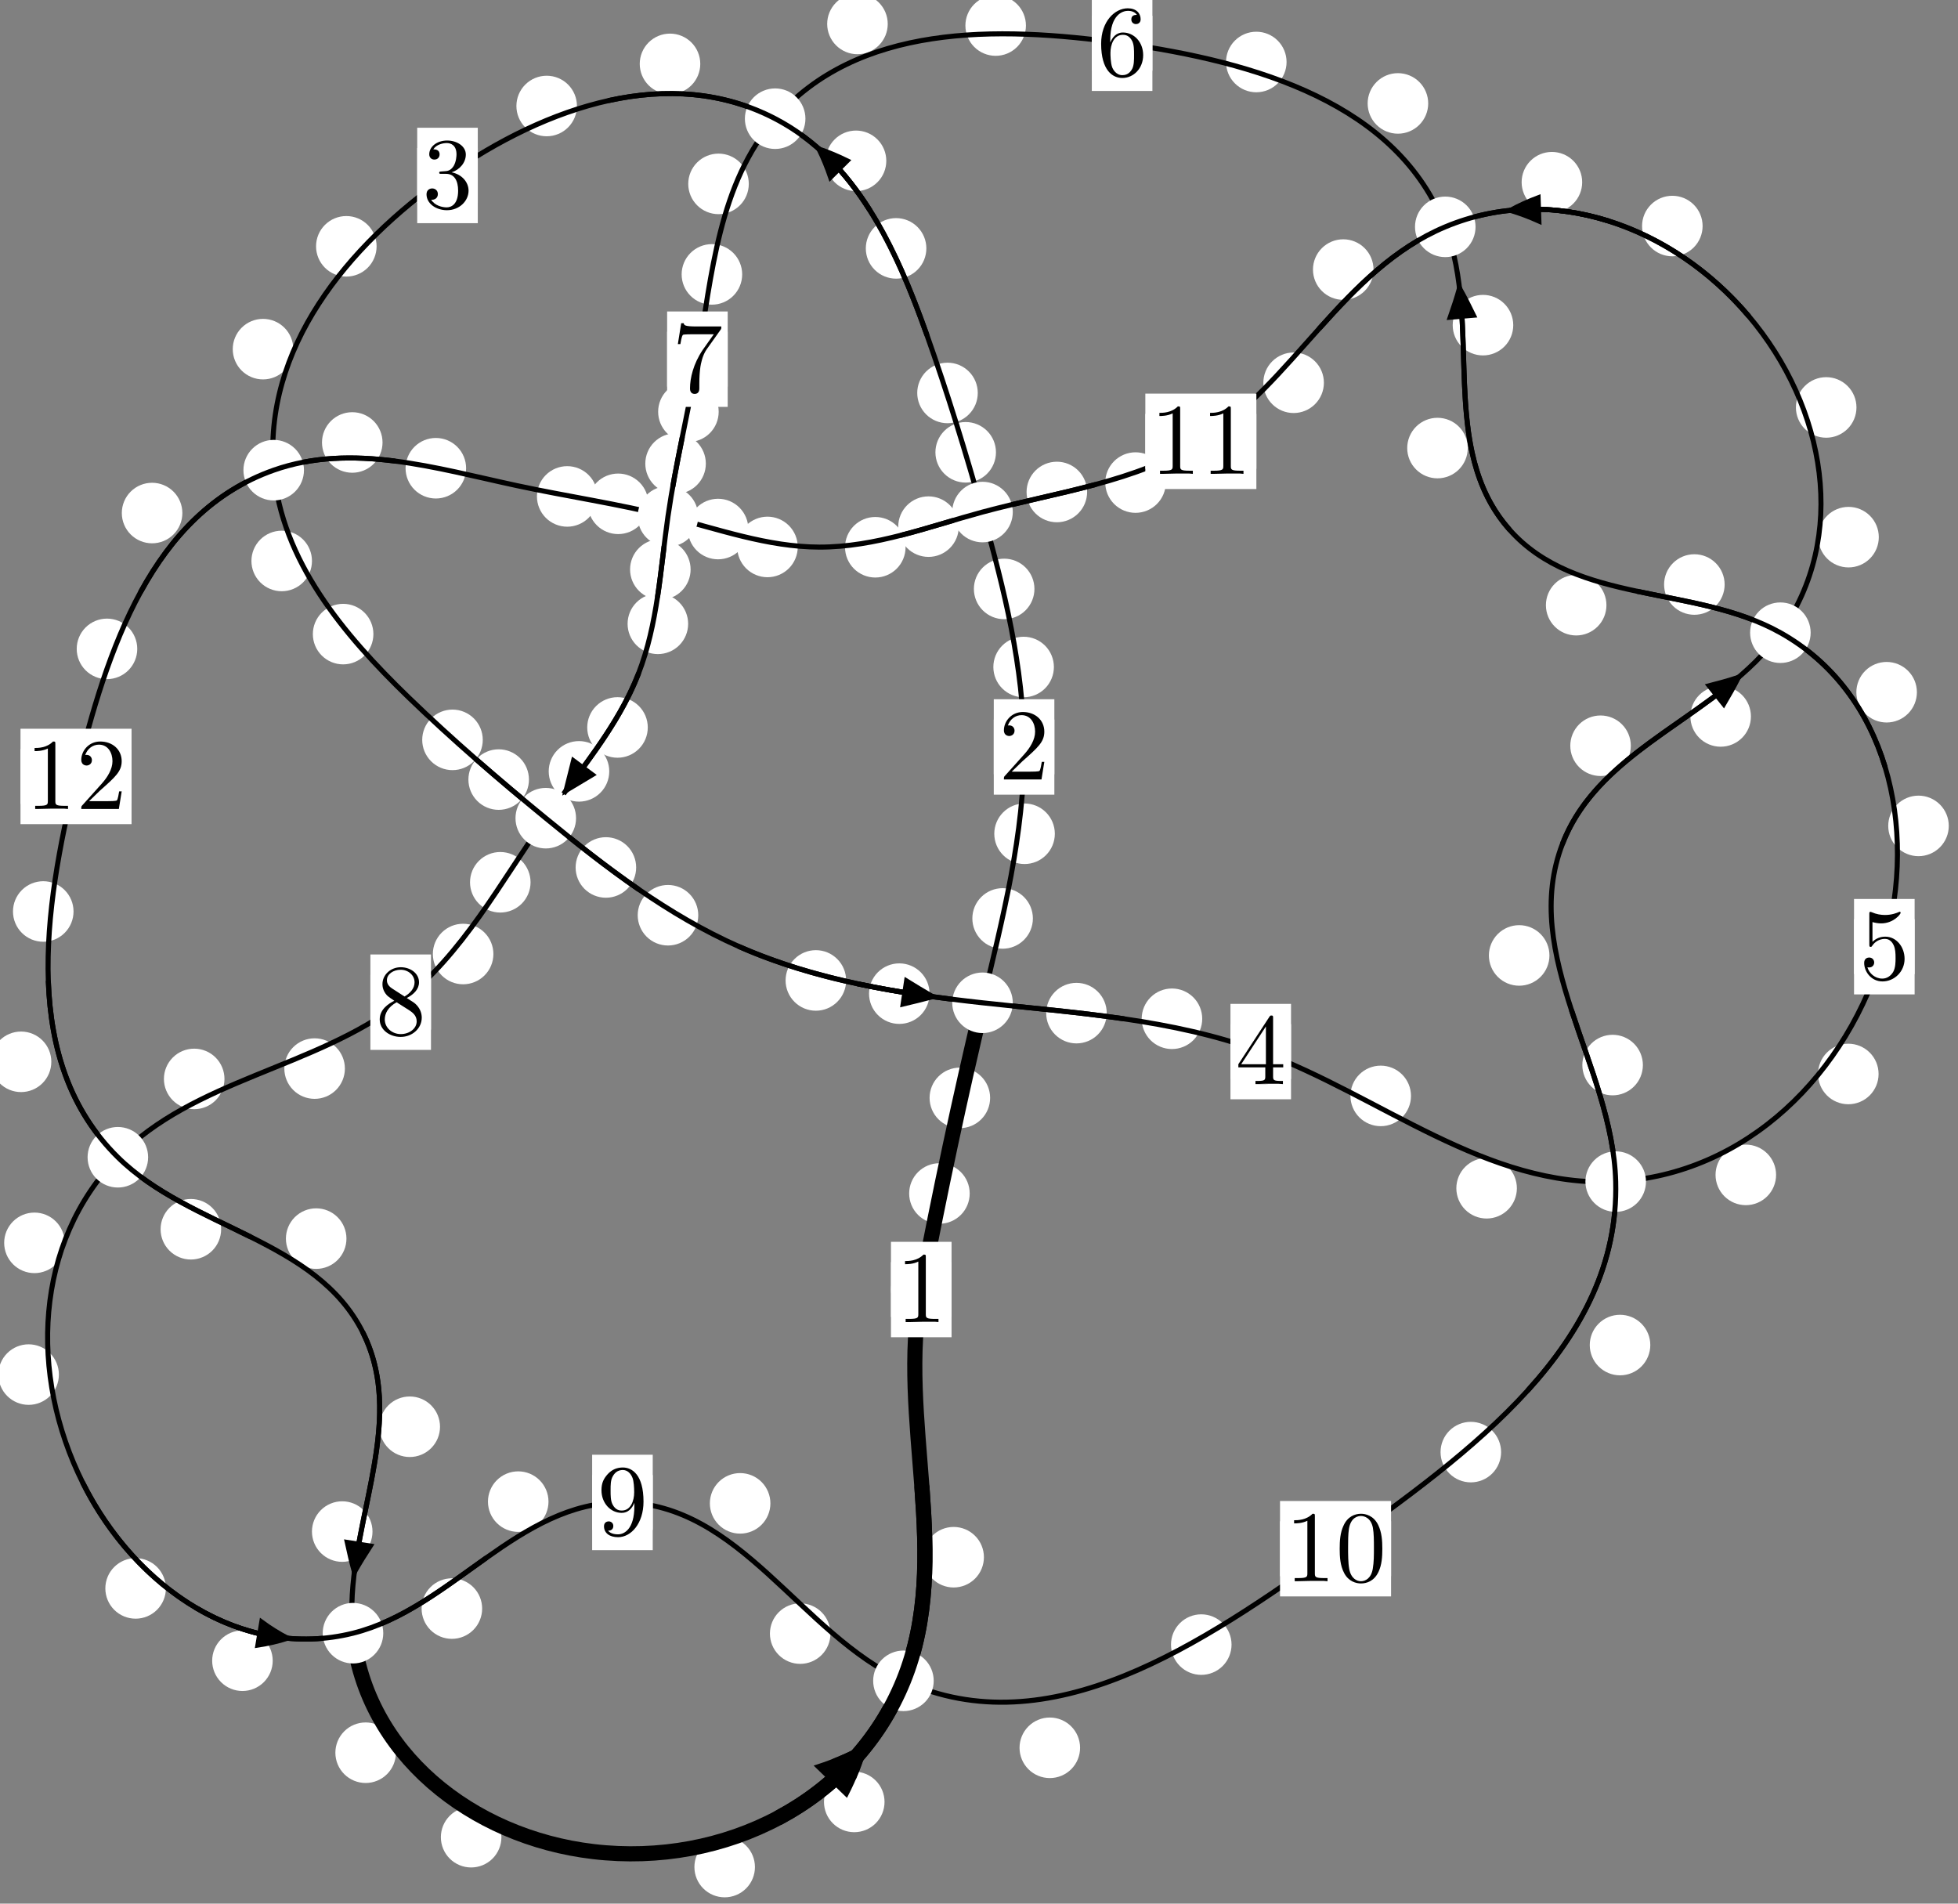 <?xml version="1.0"?>
<!-- Created by MetaPost 1.999 on 2021.07.06:0013 -->
<svg version="1.1" xmlns="http://www.w3.org/2000/svg" xmlns:xlink="http://www.w3.org/1999/xlink" width="193.306" height="187.937" viewBox="0 0 193.306 187.937">
<rect x="0" y="0" width="193.306" height="187.937" fill="#808080" stroke="none"/>
<!-- Original BoundingBox: -97.910004 -88.312408 95.395599 99.624954 -->
  <defs>
    <g transform="scale(0.01,0.01)" id="GLYPHcmr10_48">
      <path style="fill-rule: evenodd;" d="M460 -320C460 -400,455 -480,420 -554C374 -650,292 -666,250 -666C190 -666,117 -640,76 -547C44 -478,39 -400,39 -320C39 -245,43 -155,84 -79C127 2,200 22,249 22C303 22,379 1,423 -94C455 -163,460 -241,460 -320M249 -0C210 -0,151 -25,133 -121C122 -181,122 -273,122 -332C122 -396,122 -462,130 -516C149 -635,224 -644,249 -644C282 -644,348 -626,367 -527C377 -471,377 -395,377 -332C377 -257,377 -189,366 -125C351 -30,294 -0,249 -0"></path>
    </g>
    <g transform="scale(0.01,0.01)" id="GLYPHcmr10_49">
      <path style="fill-rule: evenodd;" d="M294 -640C294 -664,294 -666,271 -666C209 -602,121 -602,89 -602L89 -571C109 -571,168 -571,220 -597L220 -79C220 -43,217 -31,127 -31L95 -31L95 -0L257 -0L130 -3L217 -3L257 -3L297 -3L384 -3L419 -0L419 -31L387 -31C297 -31,294 -42,294 -79"></path>
    </g>
    <g transform="scale(0.01,0.01)" id="GLYPHcmr10_50">
      <path style="fill-rule: evenodd;" d="M127 -77L233 -180C389 -318,449 -372,449 -472C449 -586,359 -666,237 -666C124 -666,50 -574,50 -485C50 -429,100 -429,103 -429C120 -429,155 -441,155 -482C155 -508,137 -534,102 -534C94 -534,92 -534,89 -533C112 -598,166 -635,224 -635C315 -635,358 -554,358 -472C358 -392,308 -313,253 -251L61 -37C50 -26,50 -24,50 -0L421 -0L449 -174L424 -174C419 -144,412 -100,402 -85C395 -77,329 -77,307 -77"></path>
    </g>
    <g transform="scale(0.01,0.01)" id="GLYPHcmr10_51">
      <path style="fill-rule: evenodd;" d="M290 -352C372 -379,430 -449,430 -528C430 -610,342 -666,246 -666C145 -666,69 -606,69 -530C69 -497,91 -478,120 -478C151 -478,171 -500,171 -529C171 -579,124 -579,109 -579C140 -628,206 -641,242 -641C283 -641,338 -619,338 -529C338 -517,336 -459,310 -415C280 -367,246 -364,221 -363C213 -362,189 -360,182 -360C174 -359,167 -358,167 -348C167 -337,174 -337,191 -337L235 -337C317 -337,354 -269,354 -171C354 -35,285 -6,241 -6C198 -6,123 -23,88 -82C123 -77,154 -99,154 -137C154 -173,127 -193,98 -193C74 -193,42 -179,42 -135C42 -44,135 22,244 22C366 22,457 -69,457 -171C457 -253,394 -331,290 -352"></path>
    </g>
    <g transform="scale(0.01,0.01)" id="GLYPHcmr10_52">
      <path style="fill-rule: evenodd;" d="M294 -165L294 -78C294 -42,292 -31,218 -31L197 -31L197 -0L332 -0L238 -3L290 -3L332 -3L374 -3L427 -3L468 -0L468 -31L447 -31C373 -31,371 -42,371 -78L371 -165L471 -165L471 -196L371 -196L371 -651C371 -671,371 -677,355 -677C346 -677,343 -677,335 -665L28 -196L28 -165M300 -196L56 -196L300 -569"></path>
    </g>
    <g transform="scale(0.01,0.01)" id="GLYPHcmr10_53">
      <path style="fill-rule: evenodd;" d="M449 -201C449 -320,367 -420,259 -420C211 -420,168 -404,132 -369L132 -564C152 -558,185 -551,217 -551C340 -551,410 -642,410 -655C410 -661,407 -666,400 -666C399 -666,397 -666,392 -663C372 -654,323 -634,256 -634C216 -634,170 -641,123 -662C115 -665,113 -665,111 -665C101 -665,101 -657,101 -641L101 -345C101 -327,101 -319,115 -319C122 -319,124 -322,128 -328C139 -344,176 -398,257 -398C309 -398,334 -352,342 -334C358 -297,360 -258,360 -208C360 -173,360 -113,336 -71C312 -32,275 -6,229 -6C156 -6,99 -59,82 -118C85 -117,88 -116,99 -116C132 -116,149 -141,149 -165C149 -189,132 -214,99 -214C85 -214,50 -207,50 -161C50 -75,119 22,231 22C347 22,449 -74,449 -201"></path>
    </g>
    <g transform="scale(0.01,0.01)" id="GLYPHcmr10_54">
      <path style="fill-rule: evenodd;" d="M132 -328L132 -352C132 -605,256 -641,307 -641C331 -641,373 -635,395 -601C380 -601,340 -601,340 -556C340 -525,364 -510,386 -510C402 -510,432 -519,432 -558C432 -618,388 -666,305 -666C177 -666,42 -537,42 -316C42 -49,158 22,251 22C362 22,457 -72,457 -204C457 -331,368 -427,257 -427C189 -427,152 -376,132 -328M251 -6C188 -6,158 -66,152 -81C134 -128,134 -208,134 -226C134 -304,166 -404,256 -404C272 -404,318 -404,349 -342C367 -305,367 -254,367 -205C367 -157,367 -107,350 -71C320 -11,274 -6,251 -6"></path>
    </g>
    <g transform="scale(0.01,0.01)" id="GLYPHcmr10_55">
      <path style="fill-rule: evenodd;" d="M476 -609C485 -621,485 -623,485 -644L242 -644C120 -644,118 -657,114 -676L89 -676L56 -470L81 -470C84 -486,93 -549,106 -561C113 -567,191 -567,204 -567L411 -567C400 -551,321 -442,299 -409C209 -274,176 -135,176 -33C176 -23,176 22,222 22C268 22,268 -23,268 -33L268 -84C268 -139,271 -194,279 -248C283 -271,297 -357,341 -419"></path>
    </g>
    <g transform="scale(0.01,0.01)" id="GLYPHcmr10_56">
      <path style="fill-rule: evenodd;" d="M163 -457C117 -487,113 -521,113 -538C113 -599,178 -641,249 -641C322 -641,386 -589,386 -517C386 -460,347 -412,287 -377M309 -362C381 -399,430 -451,430 -517C430 -609,341 -666,250 -666C150 -666,69 -592,69 -499C69 -481,71 -436,113 -389C124 -377,161 -352,186 -335C128 -306,42 -250,42 -151C42 -45,144 22,249 22C362 22,457 -61,457 -168C457 -204,446 -249,408 -291C389 -312,373 -322,309 -362M209 -320L332 -242C360 -223,407 -193,407 -132C407 -58,332 -6,250 -6C164 -6,92 -68,92 -151C92 -209,124 -273,209 -320"></path>
    </g>
    <g transform="scale(0.01,0.01)" id="GLYPHcmr10_57">
      <path style="fill-rule: evenodd;" d="M367 -318L367 -286C367 -52,263 -6,205 -6C188 -6,134 -8,107 -42C151 -42,159 -71,159 -88C159 -119,135 -134,113 -134C97 -134,67 -125,67 -86C67 -19,121 22,206 22C335 22,457 -114,457 -329C457 -598,342 -666,253 -666C198 -666,149 -648,106 -603C65 -558,42 -516,42 -441C42 -316,130 -218,242 -218C303 -218,344 -260,367 -318M243 -241C227 -241,181 -241,150 -304C132 -341,132 -391,132 -440C132 -494,132 -541,153 -578C180 -628,218 -641,253 -641C299 -641,332 -607,349 -562C361 -530,365 -467,365 -421C365 -338,331 -241,243 -241"></path>
    </g>
  </defs>
  <path d="M95.735 117.826C95.735 117.033,95.42 116.273,94.86 115.713C94.299 115.152,93.539 114.837,92.746 114.837C91.954 114.837,91.194 115.152,90.633 115.713C90.073 116.273,89.758 117.033,89.758 117.826C89.758 118.619,90.073 119.379,90.633 119.939C91.194 120.5,91.954 120.815,92.746 120.815C93.539 120.815,94.299 120.5,94.86 119.939C95.42 119.379,95.735 118.619,95.735 117.826Z" style="fill: rgb(100%,100%,100%);stroke: none;"></path>
  <path d="M93.941 127.308C93.941 126.515,93.626 125.755,93.066 125.195C92.505 124.634,91.745 124.319,90.953 124.319C90.16 124.319,89.4 124.634,88.839 125.195C88.279 125.755,87.964 126.515,87.964 127.308C87.964 128.101,88.279 128.861,88.839 129.421C89.4 129.982,90.16 130.297,90.953 130.297C91.745 130.297,92.505 129.982,93.066 129.421C93.626 128.861,93.941 128.101,93.941 127.308Z" style="fill: rgb(100%,100%,100%);stroke: none;"></path>
  <path d="M101.973 90.673C101.973 89.88,101.658 89.12,101.098 88.56C100.537 87.999,99.777 87.684,98.985 87.684C98.192 87.684,97.432 87.999,96.871 88.56C96.311 89.12,95.996 89.88,95.996 90.673C95.996 91.466,96.311 92.226,96.871 92.786C97.432 93.347,98.192 93.662,98.985 93.662C99.777 93.662,100.537 93.347,101.098 92.786C101.658 92.226,101.973 91.466,101.973 90.673Z" style="fill: rgb(100%,100%,100%);stroke: none;"></path>
  <path d="M97.751 108.387C97.751 107.595,97.437 106.834,96.876 106.274C96.316 105.714,95.555 105.399,94.763 105.399C93.97 105.399,93.21 105.714,92.649 106.274C92.089 106.834,91.774 107.595,91.774 108.387C91.774 109.18,92.089 109.94,92.649 110.501C93.21 111.061,93.97 111.376,94.763 111.376C95.555 111.376,96.316 111.061,96.876 110.501C97.437 109.94,97.751 109.18,97.751 108.387Z" style="fill: rgb(100%,100%,100%);stroke: none;"></path>
  <path d="M104.047 65.85C104.047 65.058,103.732 64.298,103.172 63.737C102.611 63.177,101.851 62.862,101.058 62.862C100.266 62.862,99.506 63.177,98.945 63.737C98.385 64.298,98.07 65.058,98.07 65.85C98.07 66.643,98.385 67.403,98.945 67.964C99.506 68.524,100.266 68.839,101.058 68.839C101.851 68.839,102.611 68.524,103.172 67.964C103.732 67.403,104.047 66.643,104.047 65.85Z" style="fill: rgb(100%,100%,100%);stroke: none;"></path>
  <path d="M104.14 82.312C104.14 81.519,103.825 80.759,103.264 80.198C102.704 79.638,101.944 79.323,101.151 79.323C100.358 79.323,99.598 79.638,99.038 80.198C98.477 80.759,98.162 81.519,98.162 82.312C98.162 83.104,98.477 83.865,99.038 84.425C99.598 84.986,100.358 85.3,101.151 85.3C101.944 85.3,102.704 84.986,103.264 84.425C103.825 83.865,104.14 83.104,104.14 82.312Z" style="fill: rgb(100%,100%,100%);stroke: none;"></path>
  <path d="M98.328 44.654C98.328 43.861,98.013 43.101,97.453 42.541C96.892 41.98,96.132 41.665,95.339 41.665C94.547 41.665,93.786 41.98,93.226 42.541C92.665 43.101,92.35 43.861,92.35 44.654C92.35 45.447,92.665 46.207,93.226 46.767C93.786 47.328,94.547 47.643,95.339 47.643C96.132 47.643,96.892 47.328,97.453 46.767C98.013 46.207,98.328 45.447,98.328 44.654Z" style="fill: rgb(100%,100%,100%);stroke: none;"></path>
  <path d="M102.126 58.141C102.126 57.349,101.811 56.588,101.25 56.028C100.69 55.467,99.93 55.153,99.137 55.153C98.344 55.153,97.584 55.467,97.024 56.028C96.463 56.588,96.148 57.349,96.148 58.141C96.148 58.934,96.463 59.694,97.024 60.255C97.584 60.815,98.344 61.13,99.137 61.13C99.93 61.13,100.69 60.815,101.25 60.255C101.811 59.694,102.126 58.934,102.126 58.141Z" style="fill: rgb(100%,100%,100%);stroke: none;"></path>
  <path d="M91.456 24.521C91.456 23.728,91.141 22.968,90.58 22.408C90.02 21.847,89.26 21.532,88.467 21.532C87.674 21.532,86.914 21.847,86.354 22.408C85.793 22.968,85.478 23.728,85.478 24.521C85.478 25.314,85.793 26.074,86.354 26.634C86.914 27.195,87.674 27.51,88.467 27.51C89.26 27.51,90.02 27.195,90.58 26.634C91.141 26.074,91.456 25.314,91.456 24.521Z" style="fill: rgb(100%,100%,100%);stroke: none;"></path>
  <path d="M96.532 38.793C96.532 38.001,96.218 37.241,95.657 36.68C95.097 36.12,94.336 35.805,93.544 35.805C92.751 35.805,91.991 36.12,91.43 36.68C90.87 37.241,90.555 38.001,90.555 38.793C90.555 39.586,90.87 40.346,91.43 40.907C91.991 41.467,92.751 41.782,93.544 41.782C94.336 41.782,95.097 41.467,95.657 40.907C96.218 40.346,96.532 39.586,96.532 38.793Z" style="fill: rgb(100%,100%,100%);stroke: none;"></path>
  <path d="M69.136 6.307C69.136 5.514,68.821 4.754,68.261 4.193C67.7 3.633,66.94 3.318,66.147 3.318C65.355 3.318,64.594 3.633,64.034 4.193C63.474 4.754,63.159 5.514,63.159 6.307C63.159 7.099,63.474 7.86,64.034 8.42C64.594 8.98,65.355 9.295,66.147 9.295C66.94 9.295,67.7 8.98,68.261 8.42C68.821 7.86,69.136 7.099,69.136 6.307Z" style="fill: rgb(100%,100%,100%);stroke: none;"></path>
  <path d="M87.501 15.878C87.501 15.085,87.186 14.325,86.625 13.765C86.065 13.204,85.305 12.889,84.512 12.889C83.719 12.889,82.959 13.204,82.399 13.765C81.838 14.325,81.523 15.085,81.523 15.878C81.523 16.671,81.838 17.431,82.399 17.991C82.959 18.552,83.719 18.867,84.512 18.867C85.305 18.867,86.065 18.552,86.625 17.991C87.186 17.431,87.501 16.671,87.501 15.878Z" style="fill: rgb(100%,100%,100%);stroke: none;"></path>
  <path d="M37.18 24.317C37.18 23.525,36.865 22.764,36.305 22.204C35.744 21.643,34.984 21.329,34.192 21.329C33.399 21.329,32.639 21.643,32.078 22.204C31.518 22.764,31.203 23.525,31.203 24.317C31.203 25.11,31.518 25.87,32.078 26.431C32.639 26.991,33.399 27.306,34.192 27.306C34.984 27.306,35.744 26.991,36.305 26.431C36.865 25.87,37.18 25.11,37.18 24.317Z" style="fill: rgb(100%,100%,100%);stroke: none;"></path>
  <path d="M56.96 10.465C56.96 9.672,56.645 8.912,56.085 8.352C55.525 7.791,54.764 7.476,53.972 7.476C53.179 7.476,52.419 7.791,51.858 8.352C51.298 8.912,50.983 9.672,50.983 10.465C50.983 11.258,51.298 12.018,51.858 12.578C52.419 13.139,53.179 13.454,53.972 13.454C54.764 13.454,55.525 13.139,56.085 12.578C56.645 12.018,56.96 11.258,56.96 10.465Z" style="fill: rgb(100%,100%,100%);stroke: none;"></path>
  <path d="M30.8 55.381C30.8 54.588,30.486 53.828,29.925 53.267C29.365 52.707,28.604 52.392,27.812 52.392C27.019 52.392,26.259 52.707,25.698 53.267C25.138 53.828,24.823 54.588,24.823 55.381C24.823 56.173,25.138 56.934,25.698 57.494C26.259 58.055,27.019 58.369,27.812 58.369C28.604 58.369,29.365 58.055,29.925 57.494C30.486 56.934,30.8 56.173,30.8 55.381Z" style="fill: rgb(100%,100%,100%);stroke: none;"></path>
  <path d="M28.956 34.469C28.956 33.676,28.641 32.916,28.081 32.355C27.52 31.795,26.76 31.48,25.968 31.48C25.175 31.48,24.415 31.795,23.854 32.355C23.294 32.916,22.979 33.676,22.979 34.469C22.979 35.261,23.294 36.022,23.854 36.582C24.415 37.143,25.175 37.458,25.968 37.458C26.76 37.458,27.52 37.143,28.081 36.582C28.641 36.022,28.956 35.261,28.956 34.469Z" style="fill: rgb(100%,100%,100%);stroke: none;"></path>
  <path d="M47.662 73.042C47.662 72.249,47.347 71.489,46.786 70.929C46.226 70.368,45.466 70.053,44.673 70.053C43.88 70.053,43.12 70.368,42.56 70.929C41.999 71.489,41.684 72.249,41.684 73.042C41.684 73.835,41.999 74.595,42.56 75.155C43.12 75.716,43.88 76.031,44.673 76.031C45.466 76.031,46.226 75.716,46.786 75.155C47.347 74.595,47.662 73.835,47.662 73.042Z" style="fill: rgb(100%,100%,100%);stroke: none;"></path>
  <path d="M36.864 62.601C36.864 61.809,36.549 61.048,35.989 60.488C35.428 59.928,34.668 59.613,33.876 59.613C33.083 59.613,32.323 59.928,31.762 60.488C31.202 61.048,30.887 61.809,30.887 62.601C30.887 63.394,31.202 64.154,31.762 64.715C32.323 65.275,33.083 65.59,33.876 65.59C34.668 65.59,35.428 65.275,35.989 64.715C36.549 64.154,36.864 63.394,36.864 62.601Z" style="fill: rgb(100%,100%,100%);stroke: none;"></path>
  <path d="M62.806 85.639C62.806 84.847,62.491 84.086,61.931 83.526C61.37 82.966,60.61 82.651,59.817 82.651C59.025 82.651,58.265 82.966,57.704 83.526C57.144 84.086,56.829 84.847,56.829 85.639C56.829 86.432,57.144 87.192,57.704 87.753C58.265 88.313,59.025 88.628,59.817 88.628C60.61 88.628,61.37 88.313,61.931 87.753C62.491 87.192,62.806 86.432,62.806 85.639Z" style="fill: rgb(100%,100%,100%);stroke: none;"></path>
  <path d="M52.222 76.963C52.222 76.171,51.907 75.41,51.346 74.85C50.786 74.289,50.026 73.974,49.233 73.974C48.44 73.974,47.68 74.289,47.12 74.85C46.559 75.41,46.244 76.171,46.244 76.963C46.244 77.756,46.559 78.516,47.12 79.077C47.68 79.637,48.44 79.952,49.233 79.952C50.026 79.952,50.786 79.637,51.346 79.077C51.907 78.516,52.222 77.756,52.222 76.963Z" style="fill: rgb(100%,100%,100%);stroke: none;"></path>
  <path d="M83.536 96.793C83.536 96,83.221 95.24,82.66 94.68C82.1 94.119,81.34 93.804,80.547 93.804C79.754 93.804,78.994 94.119,78.434 94.68C77.873 95.24,77.558 96,77.558 96.793C77.558 97.586,77.873 98.346,78.434 98.906C78.994 99.467,79.754 99.782,80.547 99.782C81.34 99.782,82.1 99.467,82.66 98.906C83.221 98.346,83.536 97.586,83.536 96.793Z" style="fill: rgb(100%,100%,100%);stroke: none;"></path>
  <path d="M68.937 90.355C68.937 89.563,68.622 88.803,68.061 88.242C67.501 87.682,66.741 87.367,65.948 87.367C65.155 87.367,64.395 87.682,63.835 88.242C63.274 88.803,62.959 89.563,62.959 90.355C62.959 91.148,63.274 91.908,63.835 92.469C64.395 93.029,65.155 93.344,65.948 93.344C66.741 93.344,67.501 93.029,68.061 92.469C68.622 91.908,68.937 91.148,68.937 90.355Z" style="fill: rgb(100%,100%,100%);stroke: none;"></path>
  <path d="M109.264 100.02C109.264 99.227,108.949 98.467,108.389 97.907C107.829 97.346,107.068 97.031,106.276 97.031C105.483 97.031,104.723 97.346,104.162 97.907C103.602 98.467,103.287 99.227,103.287 100.02C103.287 100.813,103.602 101.573,104.162 102.133C104.723 102.694,105.483 103.009,106.276 103.009C107.068 103.009,107.829 102.694,108.389 102.133C108.949 101.573,109.264 100.813,109.264 100.02Z" style="fill: rgb(100%,100%,100%);stroke: none;"></path>
  <path d="M91.773 98.097C91.773 97.304,91.458 96.544,90.898 95.983C90.337 95.423,89.577 95.108,88.785 95.108C87.992 95.108,87.232 95.423,86.671 95.983C86.111 96.544,85.796 97.304,85.796 98.097C85.796 98.889,86.111 99.65,86.671 100.21C87.232 100.77,87.992 101.085,88.785 101.085C89.577 101.085,90.337 100.77,90.898 100.21C91.458 99.65,91.773 98.889,91.773 98.097Z" style="fill: rgb(100%,100%,100%);stroke: none;"></path>
  <path d="M139.302 108.193C139.302 107.4,138.987 106.64,138.426 106.079C137.866 105.519,137.106 105.204,136.313 105.204C135.52 105.204,134.76 105.519,134.2 106.079C133.639 106.64,133.324 107.4,133.324 108.193C133.324 108.985,133.639 109.745,134.2 110.306C134.76 110.866,135.52 111.181,136.313 111.181C137.106 111.181,137.866 110.866,138.426 110.306C138.987 109.745,139.302 108.985,139.302 108.193Z" style="fill: rgb(100%,100%,100%);stroke: none;"></path>
  <path d="M118.691 100.577C118.691 99.785,118.376 99.024,117.816 98.464C117.255 97.903,116.495 97.588,115.702 97.588C114.91 97.588,114.15 97.903,113.589 98.464C113.029 99.024,112.714 99.785,112.714 100.577C112.714 101.37,113.029 102.13,113.589 102.691C114.15 103.251,114.91 103.566,115.702 103.566C116.495 103.566,117.255 103.251,117.816 102.691C118.376 102.13,118.691 101.37,118.691 100.577Z" style="fill: rgb(100%,100%,100%);stroke: none;"></path>
  <path d="M175.347 115.99C175.347 115.198,175.032 114.437,174.472 113.877C173.911 113.316,173.151 113.002,172.358 113.002C171.566 113.002,170.805 113.316,170.245 113.877C169.684 114.437,169.369 115.198,169.369 115.99C169.369 116.783,169.684 117.543,170.245 118.104C170.805 118.664,171.566 118.979,172.358 118.979C173.151 118.979,173.911 118.664,174.472 118.104C175.032 117.543,175.347 116.783,175.347 115.99Z" style="fill: rgb(100%,100%,100%);stroke: none;"></path>
  <path d="M149.756 117.309C149.756 116.517,149.441 115.757,148.881 115.196C148.32 114.636,147.56 114.321,146.768 114.321C145.975 114.321,145.215 114.636,144.654 115.196C144.094 115.757,143.779 116.517,143.779 117.309C143.779 118.102,144.094 118.862,144.654 119.423C145.215 119.983,145.975 120.298,146.768 120.298C147.56 120.298,148.32 119.983,148.881 119.423C149.441 118.862,149.756 118.102,149.756 117.309Z" style="fill: rgb(100%,100%,100%);stroke: none;"></path>
  <path d="M192.396 81.537C192.396 80.744,192.081 79.984,191.52 79.424C190.96 78.863,190.2 78.548,189.407 78.548C188.614 78.548,187.854 78.863,187.294 79.424C186.733 79.984,186.418 80.744,186.418 81.537C186.418 82.33,186.733 83.09,187.294 83.65C187.854 84.211,188.614 84.526,189.407 84.526C190.2 84.526,190.96 84.211,191.52 83.65C192.081 83.09,192.396 82.33,192.396 81.537Z" style="fill: rgb(100%,100%,100%);stroke: none;"></path>
  <path d="M185.466 106.028C185.466 105.235,185.151 104.475,184.591 103.914C184.03 103.354,183.27 103.039,182.477 103.039C181.685 103.039,180.925 103.354,180.364 103.914C179.804 104.475,179.489 105.235,179.489 106.028C179.489 106.82,179.804 107.58,180.364 108.141C180.925 108.701,181.685 109.016,182.477 109.016C183.27 109.016,184.03 108.701,184.591 108.141C185.151 107.58,185.466 106.82,185.466 106.028Z" style="fill: rgb(100%,100%,100%);stroke: none;"></path>
  <path d="M170.267 57.706C170.267 56.913,169.952 56.153,169.391 55.592C168.831 55.032,168.07 54.717,167.278 54.717C166.485 54.717,165.725 55.032,165.164 55.592C164.604 56.153,164.289 56.913,164.289 57.706C164.289 58.498,164.604 59.259,165.164 59.819C165.725 60.379,166.485 60.694,167.278 60.694C168.07 60.694,168.831 60.379,169.391 59.819C169.952 59.259,170.267 58.498,170.267 57.706Z" style="fill: rgb(100%,100%,100%);stroke: none;"></path>
  <path d="M189.249 68.339C189.249 67.547,188.934 66.786,188.373 66.226C187.813 65.665,187.053 65.35,186.26 65.35C185.467 65.35,184.707 65.665,184.147 66.226C183.586 66.786,183.271 67.547,183.271 68.339C183.271 69.132,183.586 69.892,184.147 70.453C184.707 71.013,185.467 71.328,186.26 71.328C187.053 71.328,187.813 71.013,188.373 70.453C188.934 69.892,189.249 69.132,189.249 68.339Z" style="fill: rgb(100%,100%,100%);stroke: none;"></path>
  <path d="M144.907 44.235C144.907 43.442,144.592 42.682,144.031 42.121C143.471 41.561,142.711 41.246,141.918 41.246C141.125 41.246,140.365 41.561,139.805 42.121C139.244 42.682,138.929 43.442,138.929 44.235C138.929 45.027,139.244 45.787,139.805 46.348C140.365 46.908,141.125 47.223,141.918 47.223C142.711 47.223,143.471 46.908,144.031 46.348C144.592 45.787,144.907 45.027,144.907 44.235Z" style="fill: rgb(100%,100%,100%);stroke: none;"></path>
  <path d="M158.598 59.746C158.598 58.954,158.284 58.193,157.723 57.633C157.163 57.073,156.402 56.758,155.61 56.758C154.817 56.758,154.057 57.073,153.496 57.633C152.936 58.193,152.621 58.954,152.621 59.746C152.621 60.539,152.936 61.299,153.496 61.86C154.057 62.42,154.817 62.735,155.61 62.735C156.402 62.735,157.163 62.42,157.723 61.86C158.284 61.299,158.598 60.539,158.598 59.746Z" style="fill: rgb(100%,100%,100%);stroke: none;"></path>
  <path d="M141.001 10.21C141.001 9.418,140.686 8.657,140.125 8.097C139.565 7.536,138.805 7.222,138.012 7.222C137.219 7.222,136.459 7.536,135.899 8.097C135.338 8.657,135.023 9.418,135.023 10.21C135.023 11.003,135.338 11.763,135.899 12.324C136.459 12.884,137.219 13.199,138.012 13.199C138.805 13.199,139.565 12.884,140.125 12.324C140.686 11.763,141.001 11.003,141.001 10.21Z" style="fill: rgb(100%,100%,100%);stroke: none;"></path>
  <path d="M149.398 32.1C149.398 31.308,149.083 30.547,148.522 29.987C147.962 29.426,147.202 29.112,146.409 29.112C145.616 29.112,144.856 29.426,144.296 29.987C143.735 30.547,143.42 31.308,143.42 32.1C143.42 32.893,143.735 33.653,144.296 34.214C144.856 34.774,145.616 35.089,146.409 35.089C147.202 35.089,147.962 34.774,148.522 34.214C149.083 33.653,149.398 32.893,149.398 32.1Z" style="fill: rgb(100%,100%,100%);stroke: none;"></path>
  <path d="M101.287 2.523C101.287 1.731,100.972 0.971,100.412 0.41C99.851 -0.15,99.091 -0.465,98.298 -0.465C97.506 -0.465,96.745 -0.15,96.185 0.41C95.624 0.971,95.31 1.731,95.31 2.523C95.31 3.316,95.624 4.076,96.185 4.637C96.745 5.197,97.506 5.512,98.298 5.512C99.091 5.512,99.851 5.197,100.412 4.637C100.972 4.076,101.287 3.316,101.287 2.523Z" style="fill: rgb(100%,100%,100%);stroke: none;"></path>
  <path d="M127.018 6.121C127.018 5.328,126.703 4.568,126.143 4.008C125.582 3.447,124.822 3.132,124.03 3.132C123.237 3.132,122.477 3.447,121.916 4.008C121.356 4.568,121.041 5.328,121.041 6.121C121.041 6.914,121.356 7.674,121.916 8.234C122.477 8.795,123.237 9.11,124.03 9.11C124.822 9.11,125.582 8.795,126.143 8.234C126.703 7.674,127.018 6.914,127.018 6.121Z" style="fill: rgb(100%,100%,100%);stroke: none;"></path>
  <path d="M73.925 18.154C73.925 17.361,73.611 16.601,73.05 16.04C72.49 15.48,71.729 15.165,70.937 15.165C70.144 15.165,69.384 15.48,68.823 16.04C68.263 16.601,67.948 17.361,67.948 18.154C67.948 18.946,68.263 19.707,68.823 20.267C69.384 20.828,70.144 21.143,70.937 21.143C71.729 21.143,72.49 20.828,73.05 20.267C73.611 19.707,73.925 18.946,73.925 18.154Z" style="fill: rgb(100%,100%,100%);stroke: none;"></path>
  <path d="M87.643 2.364C87.643 1.571,87.328 0.811,86.767 0.25C86.207 -0.31,85.447 -0.625,84.654 -0.625C83.861 -0.625,83.101 -0.31,82.541 0.25C81.98 0.811,81.665 1.571,81.665 2.364C81.665 3.156,81.98 3.917,82.541 4.477C83.101 5.038,83.861 5.353,84.654 5.353C85.447 5.353,86.207 5.038,86.767 4.477C87.328 3.917,87.643 3.156,87.643 2.364Z" style="fill: rgb(100%,100%,100%);stroke: none;"></path>
  <path d="M70.953 40.649C70.953 39.857,70.638 39.096,70.078 38.536C69.517 37.975,68.757 37.661,67.965 37.661C67.172 37.661,66.412 37.975,65.851 38.536C65.291 39.096,64.976 39.857,64.976 40.649C64.976 41.442,65.291 42.202,65.851 42.763C66.412 43.323,67.172 43.638,67.965 43.638C68.757 43.638,69.517 43.323,70.078 42.763C70.638 42.202,70.953 41.442,70.953 40.649Z" style="fill: rgb(100%,100%,100%);stroke: none;"></path>
  <path d="M73.273 27.089C73.273 26.296,72.958 25.536,72.398 24.976C71.837 24.415,71.077 24.1,70.284 24.1C69.492 24.1,68.731 24.415,68.171 24.976C67.61 25.536,67.296 26.296,67.296 27.089C67.296 27.882,67.61 28.642,68.171 29.202C68.731 29.763,69.492 30.078,70.284 30.078C71.077 30.078,71.837 29.763,72.398 29.202C72.958 28.642,73.273 27.882,73.273 27.089Z" style="fill: rgb(100%,100%,100%);stroke: none;"></path>
  <path d="M68.181 56.219C68.181 55.426,67.866 54.666,67.306 54.105C66.745 53.545,65.985 53.23,65.193 53.23C64.4 53.23,63.64 53.545,63.079 54.105C62.519 54.666,62.204 55.426,62.204 56.219C62.204 57.011,62.519 57.771,63.079 58.332C63.64 58.892,64.4 59.207,65.193 59.207C65.985 59.207,66.745 58.892,67.306 58.332C67.866 57.771,68.181 57.011,68.181 56.219Z" style="fill: rgb(100%,100%,100%);stroke: none;"></path>
  <path d="M69.685 45.77C69.685 44.977,69.37 44.217,68.81 43.656C68.249 43.096,67.489 42.781,66.697 42.781C65.904 42.781,65.144 43.096,64.583 43.656C64.023 44.217,63.708 44.977,63.708 45.77C63.708 46.562,64.023 47.322,64.583 47.883C65.144 48.443,65.904 48.758,66.697 48.758C67.489 48.758,68.249 48.443,68.81 47.883C69.37 47.322,69.685 46.562,69.685 45.77Z" style="fill: rgb(100%,100%,100%);stroke: none;"></path>
  <path d="M63.953 71.817C63.953 71.024,63.638 70.264,63.077 69.704C62.517 69.143,61.757 68.828,60.964 68.828C60.171 68.828,59.411 69.143,58.851 69.704C58.29 70.264,57.975 71.024,57.975 71.817C57.975 72.61,58.29 73.37,58.851 73.93C59.411 74.491,60.171 74.806,60.964 74.806C61.757 74.806,62.517 74.491,63.077 73.93C63.638 73.37,63.953 72.61,63.953 71.817Z" style="fill: rgb(100%,100%,100%);stroke: none;"></path>
  <path d="M67.938 61.586C67.938 60.794,67.623 60.033,67.062 59.473C66.502 58.913,65.742 58.598,64.949 58.598C64.156 58.598,63.396 58.913,62.836 59.473C62.275 60.033,61.96 60.794,61.96 61.586C61.96 62.379,62.275 63.139,62.836 63.7C63.396 64.26,64.156 64.575,64.949 64.575C65.742 64.575,66.502 64.26,67.062 63.7C67.623 63.139,67.938 62.379,67.938 61.586Z" style="fill: rgb(100%,100%,100%);stroke: none;"></path>
  <path d="M52.38 87.103C52.38 86.31,52.065 85.55,51.505 84.989C50.944 84.429,50.184 84.114,49.392 84.114C48.599 84.114,47.839 84.429,47.278 84.989C46.718 85.55,46.403 86.31,46.403 87.103C46.403 87.895,46.718 88.656,47.278 89.216C47.839 89.776,48.599 90.091,49.392 90.091C50.184 90.091,50.944 89.776,51.505 89.216C52.065 88.656,52.38 87.895,52.38 87.103Z" style="fill: rgb(100%,100%,100%);stroke: none;"></path>
  <path d="M60.15 76.152C60.15 75.359,59.835 74.599,59.274 74.039C58.714 73.478,57.954 73.163,57.161 73.163C56.368 73.163,55.608 73.478,55.048 74.039C54.487 74.599,54.172 75.359,54.172 76.152C54.172 76.945,54.487 77.705,55.048 78.265C55.608 78.826,56.368 79.141,57.161 79.141C57.954 79.141,58.714 78.826,59.274 78.265C59.835 77.705,60.15 76.945,60.15 76.152Z" style="fill: rgb(100%,100%,100%);stroke: none;"></path>
  <path d="M34.05 105.494C34.05 104.702,33.735 103.941,33.174 103.381C32.614 102.821,31.854 102.506,31.061 102.506C30.268 102.506,29.508 102.821,28.948 103.381C28.387 103.941,28.072 104.702,28.072 105.494C28.072 106.287,28.387 107.047,28.948 107.608C29.508 108.168,30.268 108.483,31.061 108.483C31.854 108.483,32.614 108.168,33.174 107.608C33.735 107.047,34.05 106.287,34.05 105.494Z" style="fill: rgb(100%,100%,100%);stroke: none;"></path>
  <path d="M48.711 94.185C48.711 93.392,48.396 92.632,47.835 92.071C47.275 91.511,46.515 91.196,45.722 91.196C44.929 91.196,44.169 91.511,43.609 92.071C43.048 92.632,42.733 93.392,42.733 94.185C42.733 94.977,43.048 95.737,43.609 96.298C44.169 96.858,44.929 97.173,45.722 97.173C46.515 97.173,47.275 96.858,47.835 96.298C48.396 95.737,48.711 94.977,48.711 94.185Z" style="fill: rgb(100%,100%,100%);stroke: none;"></path>
  <path d="M6.389 122.699C6.389 121.906,6.074 121.146,5.514 120.586C4.953 120.025,4.193 119.71,3.4 119.71C2.608 119.71,1.848 120.025,1.287 120.586C0.727 121.146,0.412 121.906,0.412 122.699C0.412 123.492,0.727 124.252,1.287 124.812C1.848 125.373,2.608 125.688,3.4 125.688C4.193 125.688,4.953 125.373,5.514 124.812C6.074 124.252,6.389 123.492,6.389 122.699Z" style="fill: rgb(100%,100%,100%);stroke: none;"></path>
  <path d="M22.161 106.517C22.161 105.724,21.846 104.964,21.286 104.403C20.725 103.843,19.965 103.528,19.172 103.528C18.38 103.528,17.619 103.843,17.059 104.403C16.498 104.964,16.183 105.724,16.183 106.517C16.183 107.309,16.498 108.069,17.059 108.63C17.619 109.19,18.38 109.505,19.172 109.505C19.965 109.505,20.725 109.19,21.286 108.63C21.846 108.069,22.161 107.309,22.161 106.517Z" style="fill: rgb(100%,100%,100%);stroke: none;"></path>
  <path d="M16.377 156.814C16.377 156.021,16.062 155.261,15.502 154.701C14.941 154.14,14.181 153.825,13.389 153.825C12.596 153.825,11.836 154.14,11.275 154.701C10.715 155.261,10.4 156.021,10.4 156.814C10.4 157.607,10.715 158.367,11.275 158.927C11.836 159.488,12.596 159.803,13.389 159.803C14.181 159.803,14.941 159.488,15.502 158.927C16.062 158.367,16.377 157.607,16.377 156.814Z" style="fill: rgb(100%,100%,100%);stroke: none;"></path>
  <path d="M5.814 135.705C5.814 134.912,5.499 134.152,4.939 133.592C4.379 133.031,3.618 132.716,2.826 132.716C2.033 132.716,1.273 133.031,0.712 133.592C0.152 134.152,-0.163 134.912,-0.163 135.705C-0.163 136.498,0.152 137.258,0.712 137.818C1.273 138.379,2.033 138.694,2.826 138.694C3.618 138.694,4.379 138.379,4.939 137.818C5.499 137.258,5.814 136.498,5.814 135.705Z" style="fill: rgb(100%,100%,100%);stroke: none;"></path>
  <path d="M47.601 158.805C47.601 158.012,47.286 157.252,46.726 156.692C46.165 156.131,45.405 155.816,44.612 155.816C43.82 155.816,43.06 156.131,42.499 156.692C41.939 157.252,41.624 158.012,41.624 158.805C41.624 159.598,41.939 160.358,42.499 160.918C43.06 161.479,43.82 161.794,44.612 161.794C45.405 161.794,46.165 161.479,46.726 160.918C47.286 160.358,47.601 159.598,47.601 158.805Z" style="fill: rgb(100%,100%,100%);stroke: none;"></path>
  <path d="M26.924 163.953C26.924 163.16,26.609 162.4,26.049 161.84C25.488 161.279,24.728 160.964,23.935 160.964C23.143 160.964,22.383 161.279,21.822 161.84C21.262 162.4,20.947 163.16,20.947 163.953C20.947 164.746,21.262 165.506,21.822 166.066C22.383 166.627,23.143 166.942,23.935 166.942C24.728 166.942,25.488 166.627,26.049 166.066C26.609 165.506,26.924 164.746,26.924 163.953Z" style="fill: rgb(100%,100%,100%);stroke: none;"></path>
  <path d="M76.059 148.417C76.059 147.625,75.744 146.865,75.184 146.304C74.623 145.744,73.863 145.429,73.07 145.429C72.278 145.429,71.517 145.744,70.957 146.304C70.397 146.865,70.082 147.625,70.082 148.417C70.082 149.21,70.397 149.97,70.957 150.531C71.517 151.091,72.278 151.406,73.07 151.406C73.863 151.406,74.623 151.091,75.184 150.531C75.744 149.97,76.059 149.21,76.059 148.417Z" style="fill: rgb(100%,100%,100%);stroke: none;"></path>
  <path d="M54.151 148.246C54.151 147.454,53.836 146.694,53.276 146.133C52.715 145.573,51.955 145.258,51.162 145.258C50.37 145.258,49.609 145.573,49.049 146.133C48.488 146.694,48.174 147.454,48.174 148.246C48.174 149.039,48.488 149.799,49.049 150.36C49.609 150.92,50.37 151.235,51.162 151.235C51.955 151.235,52.715 150.92,53.276 150.36C53.836 149.799,54.151 149.039,54.151 148.246Z" style="fill: rgb(100%,100%,100%);stroke: none;"></path>
  <path d="M106.632 172.55C106.632 171.757,106.317 170.997,105.757 170.437C105.196 169.876,104.436 169.561,103.643 169.561C102.851 169.561,102.091 169.876,101.53 170.437C100.97 170.997,100.655 171.757,100.655 172.55C100.655 173.343,100.97 174.103,101.53 174.663C102.091 175.224,102.851 175.539,103.643 175.539C104.436 175.539,105.196 175.224,105.757 174.663C106.317 174.103,106.632 173.343,106.632 172.55Z" style="fill: rgb(100%,100%,100%);stroke: none;"></path>
  <path d="M81.988 161.276C81.988 160.483,81.673 159.723,81.113 159.162C80.553 158.602,79.792 158.287,79 158.287C78.207 158.287,77.447 158.602,76.886 159.162C76.326 159.723,76.011 160.483,76.011 161.276C76.011 162.068,76.326 162.828,76.886 163.389C77.447 163.949,78.207 164.264,79 164.264C79.792 164.264,80.553 163.949,81.113 163.389C81.673 162.828,81.988 162.068,81.988 161.276Z" style="fill: rgb(100%,100%,100%);stroke: none;"></path>
  <path d="M148.198 143.357C148.198 142.565,147.883 141.805,147.322 141.244C146.762 140.684,146.002 140.369,145.209 140.369C144.416 140.369,143.656 140.684,143.096 141.244C142.535 141.805,142.22 142.565,142.22 143.357C142.22 144.15,142.535 144.91,143.096 145.471C143.656 146.031,144.416 146.346,145.209 146.346C146.002 146.346,146.762 146.031,147.322 145.471C147.883 144.91,148.198 144.15,148.198 143.357Z" style="fill: rgb(100%,100%,100%);stroke: none;"></path>
  <path d="M121.586 162.361C121.586 161.569,121.271 160.809,120.711 160.248C120.15 159.688,119.39 159.373,118.597 159.373C117.805 159.373,117.044 159.688,116.484 160.248C115.923 160.809,115.609 161.569,115.609 162.361C115.609 163.154,115.923 163.914,116.484 164.475C117.044 165.035,117.805 165.35,118.597 165.35C119.39 165.35,120.15 165.035,120.711 164.475C121.271 163.914,121.586 163.154,121.586 162.361Z" style="fill: rgb(100%,100%,100%);stroke: none;"></path>
  <path d="M162.196 105.148C162.196 104.355,161.881 103.595,161.321 103.035C160.76 102.474,160 102.159,159.207 102.159C158.415 102.159,157.654 102.474,157.094 103.035C156.533 103.595,156.219 104.355,156.219 105.148C156.219 105.941,156.533 106.701,157.094 107.261C157.654 107.822,158.415 108.137,159.207 108.137C160 108.137,160.76 107.822,161.321 107.261C161.881 106.701,162.196 105.941,162.196 105.148Z" style="fill: rgb(100%,100%,100%);stroke: none;"></path>
  <path d="M162.928 132.789C162.928 131.996,162.613 131.236,162.053 130.676C161.492 130.115,160.732 129.8,159.94 129.8C159.147 129.8,158.387 130.115,157.826 130.676C157.266 131.236,156.951 131.996,156.951 132.789C156.951 133.582,157.266 134.342,157.826 134.902C158.387 135.463,159.147 135.778,159.94 135.778C160.732 135.778,161.492 135.463,162.053 134.902C162.613 134.342,162.928 133.582,162.928 132.789Z" style="fill: rgb(100%,100%,100%);stroke: none;"></path>
  <path d="M161.005 73.624C161.005 72.831,160.69 72.071,160.13 71.51C159.569 70.95,158.809 70.635,158.017 70.635C157.224 70.635,156.464 70.95,155.903 71.51C155.343 72.071,155.028 72.831,155.028 73.624C155.028 74.416,155.343 75.176,155.903 75.737C156.464 76.297,157.224 76.612,158.017 76.612C158.809 76.612,159.569 76.297,160.13 75.737C160.69 75.176,161.005 74.416,161.005 73.624Z" style="fill: rgb(100%,100%,100%);stroke: none;"></path>
  <path d="M152.971 94.325C152.971 93.532,152.656 92.772,152.095 92.212C151.535 91.651,150.775 91.336,149.982 91.336C149.189 91.336,148.429 91.651,147.869 92.212C147.308 92.772,146.993 93.532,146.993 94.325C146.993 95.118,147.308 95.878,147.869 96.438C148.429 96.999,149.189 97.314,149.982 97.314C150.775 97.314,151.535 96.999,152.095 96.438C152.656 95.878,152.971 95.118,152.971 94.325Z" style="fill: rgb(100%,100%,100%);stroke: none;"></path>
  <path d="M185.487 53.03C185.487 52.237,185.172 51.477,184.611 50.917C184.051 50.356,183.291 50.041,182.498 50.041C181.705 50.041,180.945 50.356,180.385 50.917C179.824 51.477,179.509 52.237,179.509 53.03C179.509 53.823,179.824 54.583,180.385 55.143C180.945 55.704,181.705 56.019,182.498 56.019C183.291 56.019,184.051 55.704,184.611 55.143C185.172 54.583,185.487 53.823,185.487 53.03Z" style="fill: rgb(100%,100%,100%);stroke: none;"></path>
  <path d="M172.863 70.731C172.863 69.938,172.548 69.178,171.988 68.617C171.428 68.057,170.667 67.742,169.875 67.742C169.082 67.742,168.322 68.057,167.761 68.617C167.201 69.178,166.886 69.938,166.886 70.731C166.886 71.523,167.201 72.284,167.761 72.844C168.322 73.404,169.082 73.719,169.875 73.719C170.667 73.719,171.428 73.404,171.988 72.844C172.548 72.284,172.863 71.523,172.863 70.731Z" style="fill: rgb(100%,100%,100%);stroke: none;"></path>
  <path d="M168.092 22.316C168.092 21.524,167.777 20.764,167.217 20.203C166.656 19.643,165.896 19.328,165.103 19.328C164.311 19.328,163.551 19.643,162.99 20.203C162.43 20.764,162.115 21.524,162.115 22.316C162.115 23.109,162.43 23.869,162.99 24.43C163.551 24.99,164.311 25.305,165.103 25.305C165.896 25.305,166.656 24.99,167.217 24.43C167.777 23.869,168.092 23.109,168.092 22.316Z" style="fill: rgb(100%,100%,100%);stroke: none;"></path>
  <path d="M183.282 40.224C183.282 39.431,182.967 38.671,182.406 38.111C181.846 37.55,181.086 37.235,180.293 37.235C179.5 37.235,178.74 37.55,178.18 38.111C177.619 38.671,177.304 39.431,177.304 40.224C177.304 41.017,177.619 41.777,178.18 42.337C178.74 42.898,179.5 43.213,180.293 43.213C181.086 43.213,181.846 42.898,182.406 42.337C182.967 41.777,183.282 41.017,183.282 40.224Z" style="fill: rgb(100%,100%,100%);stroke: none;"></path>
  <path d="M135.603 26.613C135.603 25.82,135.288 25.06,134.727 24.5C134.167 23.939,133.407 23.624,132.614 23.624C131.821 23.624,131.061 23.939,130.501 24.5C129.94 25.06,129.625 25.82,129.625 26.613C129.625 27.406,129.94 28.166,130.501 28.726C131.061 29.287,131.821 29.602,132.614 29.602C133.407 29.602,134.167 29.287,134.727 28.726C135.288 28.166,135.603 27.406,135.603 26.613Z" style="fill: rgb(100%,100%,100%);stroke: none;"></path>
  <path d="M156.203 17.988C156.203 17.195,155.888 16.435,155.327 15.874C154.767 15.314,154.006 14.999,153.214 14.999C152.421 14.999,151.661 15.314,151.1 15.874C150.54 16.435,150.225 17.195,150.225 17.988C150.225 18.78,150.54 19.541,151.1 20.101C151.661 20.662,152.421 20.977,153.214 20.977C154.006 20.977,154.767 20.662,155.327 20.101C155.888 19.541,156.203 18.78,156.203 17.988Z" style="fill: rgb(100%,100%,100%);stroke: none;"></path>
  <path d="M115.095 47.641C115.095 46.849,114.78 46.088,114.22 45.528C113.659 44.967,112.899 44.653,112.107 44.653C111.314 44.653,110.554 44.967,109.993 45.528C109.433 46.088,109.118 46.849,109.118 47.641C109.118 48.434,109.433 49.194,109.993 49.755C110.554 50.315,111.314 50.63,112.107 50.63C112.899 50.63,113.659 50.315,114.22 49.755C114.78 49.194,115.095 48.434,115.095 47.641Z" style="fill: rgb(100%,100%,100%);stroke: none;"></path>
  <path d="M130.704 37.787C130.704 36.994,130.389 36.234,129.828 35.674C129.268 35.113,128.508 34.798,127.715 34.798C126.922 34.798,126.162 35.113,125.602 35.674C125.041 36.234,124.726 36.994,124.726 37.787C124.726 38.58,125.041 39.34,125.602 39.9C126.162 40.461,126.922 40.776,127.715 40.776C128.508 40.776,129.268 40.461,129.828 39.9C130.389 39.34,130.704 38.58,130.704 37.787Z" style="fill: rgb(100%,100%,100%);stroke: none;"></path>
  <path d="M94.657 51.992C94.657 51.199,94.342 50.439,93.781 49.878C93.221 49.318,92.461 49.003,91.668 49.003C90.875 49.003,90.115 49.318,89.555 49.878C88.994 50.439,88.679 51.199,88.679 51.992C88.679 52.784,88.994 53.544,89.555 54.105C90.115 54.665,90.875 54.98,91.668 54.98C92.461 54.98,93.221 54.665,93.781 54.105C94.342 53.544,94.657 52.784,94.657 51.992Z" style="fill: rgb(100%,100%,100%);stroke: none;"></path>
  <path d="M107.328 48.571C107.328 47.778,107.013 47.018,106.452 46.458C105.892 45.897,105.132 45.582,104.339 45.582C103.546 45.582,102.786 45.897,102.226 46.458C101.665 47.018,101.35 47.778,101.35 48.571C101.35 49.364,101.665 50.124,102.226 50.684C102.786 51.245,103.546 51.56,104.339 51.56C105.132 51.56,105.892 51.245,106.452 50.684C107.013 50.124,107.328 49.364,107.328 48.571Z" style="fill: rgb(100%,100%,100%);stroke: none;"></path>
  <path d="M78.758 53.997C78.758 53.204,78.443 52.444,77.883 51.884C77.322 51.323,76.562 51.008,75.769 51.008C74.977 51.008,74.217 51.323,73.656 51.884C73.096 52.444,72.781 53.204,72.781 53.997C72.781 54.79,73.096 55.55,73.656 56.11C74.217 56.671,74.977 56.986,75.769 56.986C76.562 56.986,77.322 56.671,77.883 56.11C78.443 55.55,78.758 54.79,78.758 53.997Z" style="fill: rgb(100%,100%,100%);stroke: none;"></path>
  <path d="M89.404 54.027C89.404 53.235,89.089 52.474,88.529 51.914C87.968 51.354,87.208 51.039,86.415 51.039C85.623 51.039,84.863 51.354,84.302 51.914C83.742 52.474,83.427 53.235,83.427 54.027C83.427 54.82,83.742 55.58,84.302 56.141C84.863 56.701,85.623 57.016,86.415 57.016C87.208 57.016,87.968 56.701,88.529 56.141C89.089 55.58,89.404 54.82,89.404 54.027Z" style="fill: rgb(100%,100%,100%);stroke: none;"></path>
  <path d="M64.017 49.74C64.017 48.947,63.702 48.187,63.141 47.626C62.581 47.066,61.821 46.751,61.028 46.751C60.235 46.751,59.475 47.066,58.915 47.626C58.354 48.187,58.039 48.947,58.039 49.74C58.039 50.532,58.354 51.292,58.915 51.853C59.475 52.413,60.235 52.728,61.028 52.728C61.821 52.728,62.581 52.413,63.141 51.853C63.702 51.292,64.017 50.532,64.017 49.74Z" style="fill: rgb(100%,100%,100%);stroke: none;"></path>
  <path d="M73.88 52.229C73.88 51.436,73.566 50.676,73.005 50.116C72.445 49.555,71.684 49.24,70.892 49.24C70.099 49.24,69.339 49.555,68.778 50.116C68.218 50.676,67.903 51.436,67.903 52.229C67.903 53.022,68.218 53.782,68.778 54.342C69.339 54.903,70.099 55.218,70.892 55.218C71.684 55.218,72.445 54.903,73.005 54.342C73.566 53.782,73.88 53.022,73.88 52.229Z" style="fill: rgb(100%,100%,100%);stroke: none;"></path>
  <path d="M46.017 46.226C46.017 45.433,45.702 44.673,45.142 44.112C44.582 43.552,43.821 43.237,43.029 43.237C42.236 43.237,41.476 43.552,40.915 44.112C40.355 44.673,40.04 45.433,40.04 46.226C40.04 47.018,40.355 47.778,40.915 48.339C41.476 48.899,42.236 49.214,43.029 49.214C43.821 49.214,44.582 48.899,45.142 48.339C45.702 47.778,46.017 47.018,46.017 46.226Z" style="fill: rgb(100%,100%,100%);stroke: none;"></path>
  <path d="M58.987 49.01C58.987 48.217,58.672 47.457,58.112 46.896C57.552 46.336,56.791 46.021,55.999 46.021C55.206 46.021,54.446 46.336,53.885 46.896C53.325 47.457,53.01 48.217,53.01 49.01C53.01 49.802,53.325 50.562,53.885 51.123C54.446 51.683,55.206 51.998,55.999 51.998C56.791 51.998,57.552 51.683,58.112 51.123C58.672 50.562,58.987 49.802,58.987 49.01Z" style="fill: rgb(100%,100%,100%);stroke: none;"></path>
  <path d="M18.004 50.649C18.004 49.857,17.689 49.096,17.128 48.536C16.568 47.976,15.807 47.661,15.015 47.661C14.222 47.661,13.462 47.976,12.901 48.536C12.341 49.096,12.026 49.857,12.026 50.649C12.026 51.442,12.341 52.202,12.901 52.763C13.462 53.323,14.222 53.638,15.015 53.638C15.807 53.638,16.568 53.323,17.128 52.763C17.689 52.202,18.004 51.442,18.004 50.649Z" style="fill: rgb(100%,100%,100%);stroke: none;"></path>
  <path d="M37.766 43.683C37.766 42.89,37.451 42.13,36.891 41.569C36.33 41.009,35.57 40.694,34.778 40.694C33.985 40.694,33.225 41.009,32.664 41.569C32.104 42.13,31.789 42.89,31.789 43.683C31.789 44.475,32.104 45.236,32.664 45.796C33.225 46.357,33.985 46.671,34.778 46.671C35.57 46.671,36.33 46.357,36.891 45.796C37.451 45.236,37.766 44.475,37.766 43.683Z" style="fill: rgb(100%,100%,100%);stroke: none;"></path>
  <path d="M7.26 89.985C7.26 89.193,6.945 88.433,6.384 87.872C5.824 87.312,5.064 86.997,4.271 86.997C3.478 86.997,2.718 87.312,2.158 87.872C1.597 88.433,1.282 89.193,1.282 89.985C1.282 90.778,1.597 91.538,2.158 92.099C2.718 92.659,3.478 92.974,4.271 92.974C5.064 92.974,5.824 92.659,6.384 92.099C6.945 91.538,7.26 90.778,7.26 89.985Z" style="fill: rgb(100%,100%,100%);stroke: none;"></path>
  <path d="M13.551 64.06C13.551 63.267,13.236 62.507,12.676 61.946C12.115 61.386,11.355 61.071,10.562 61.071C9.77 61.071,9.01 61.386,8.449 61.946C7.889 62.507,7.574 63.267,7.574 64.06C7.574 64.852,7.889 65.612,8.449 66.173C9.01 66.733,9.77 67.048,10.562 67.048C11.355 67.048,12.115 66.733,12.676 66.173C13.236 65.612,13.551 64.852,13.551 64.06Z" style="fill: rgb(100%,100%,100%);stroke: none;"></path>
  <path d="M21.832 121.357C21.832 120.564,21.517 119.804,20.957 119.243C20.396 118.683,19.636 118.368,18.843 118.368C18.051 118.368,17.291 118.683,16.73 119.243C16.17 119.804,15.855 120.564,15.855 121.357C15.855 122.15,16.17 122.91,16.73 123.47C17.291 124.031,18.051 124.346,18.843 124.346C19.636 124.346,20.396 124.031,20.957 123.47C21.517 122.91,21.832 122.15,21.832 121.357Z" style="fill: rgb(100%,100%,100%);stroke: none;"></path>
  <path d="M5.067 104.826C5.067 104.034,4.753 103.274,4.192 102.713C3.632 102.153,2.871 101.838,2.079 101.838C1.286 101.838,0.526 102.153,-0.035 102.713C-0.595 103.274,-0.91 104.034,-0.91 104.826C-0.91 105.619,-0.595 106.379,-0.035 106.94C0.526 107.5,1.286 107.815,2.079 107.815C2.871 107.815,3.632 107.5,4.192 106.94C4.753 106.379,5.067 105.619,5.067 104.826Z" style="fill: rgb(100%,100%,100%);stroke: none;"></path>
  <path d="M43.442 140.854C43.442 140.062,43.127 139.301,42.566 138.741C42.006 138.18,41.246 137.866,40.453 137.866C39.66 137.866,38.9 138.18,38.34 138.741C37.779 139.301,37.464 140.062,37.464 140.854C37.464 141.647,37.779 142.407,38.34 142.968C38.9 143.528,39.66 143.843,40.453 143.843C41.246 143.843,42.006 143.528,42.566 142.968C43.127 142.407,43.442 141.647,43.442 140.854Z" style="fill: rgb(100%,100%,100%);stroke: none;"></path>
  <path d="M34.204 122.281C34.204 121.488,33.889 120.728,33.329 120.167C32.768 119.607,32.008 119.292,31.215 119.292C30.423 119.292,29.663 119.607,29.102 120.167C28.542 120.728,28.227 121.488,28.227 122.281C28.227 123.073,28.542 123.834,29.102 124.394C29.663 124.955,30.423 125.27,31.215 125.27C32.008 125.27,32.768 124.955,33.329 124.394C33.889 123.834,34.204 123.073,34.204 122.281Z" style="fill: rgb(100%,100%,100%);stroke: none;"></path>
  <path d="M39.087 173.035C39.087 172.243,38.772 171.483,38.212 170.922C37.651 170.362,36.891 170.047,36.098 170.047C35.306 170.047,34.545 170.362,33.985 170.922C33.425 171.483,33.11 172.243,33.11 173.035C33.11 173.828,33.425 174.588,33.985 175.149C34.545 175.709,35.306 176.024,36.098 176.024C36.891 176.024,37.651 175.709,38.212 175.149C38.772 174.588,39.087 173.828,39.087 173.035Z" style="fill: rgb(100%,100%,100%);stroke: none;"></path>
  <path d="M36.775 151.203C36.775 150.41,36.461 149.65,35.9 149.09C35.34 148.529,34.579 148.214,33.787 148.214C32.994 148.214,32.234 148.529,31.673 149.09C31.113 149.65,30.798 150.41,30.798 151.203C30.798 151.996,31.113 152.756,31.673 153.316C32.234 153.877,32.994 154.192,33.787 154.192C34.579 154.192,35.34 153.877,35.9 153.316C36.461 152.756,36.775 151.996,36.775 151.203Z" style="fill: rgb(100%,100%,100%);stroke: none;"></path>
  <path d="M74.533 184.324C74.533 183.531,74.218 182.771,73.658 182.21C73.097 181.65,72.337 181.335,71.544 181.335C70.752 181.335,69.992 181.65,69.431 182.21C68.871 182.771,68.556 183.531,68.556 184.324C68.556 185.116,68.871 185.877,69.431 186.437C69.992 186.997,70.752 187.312,71.544 187.312C72.337 187.312,73.097 186.997,73.658 186.437C74.218 185.877,74.533 185.116,74.533 184.324Z" style="fill: rgb(100%,100%,100%);stroke: none;"></path>
  <path d="M49.503 181.375C49.503 180.583,49.188 179.823,48.627 179.262C48.067 178.702,47.306 178.387,46.514 178.387C45.721 178.387,44.961 178.702,44.4 179.262C43.84 179.823,43.525 180.583,43.525 181.375C43.525 182.168,43.84 182.928,44.4 183.489C44.961 184.049,45.721 184.364,46.514 184.364C47.306 184.364,48.067 184.049,48.627 183.489C49.188 182.928,49.503 182.168,49.503 181.375Z" style="fill: rgb(100%,100%,100%);stroke: none;"></path>
  <path d="M97.139 153.734C97.139 152.942,96.824 152.182,96.264 151.621C95.703 151.061,94.943 150.746,94.15 150.746C93.358 150.746,92.597 151.061,92.037 151.621C91.476 152.182,91.162 152.942,91.162 153.734C91.162 154.527,91.476 155.287,92.037 155.848C92.597 156.408,93.358 156.723,94.15 156.723C94.943 156.723,95.703 156.408,96.264 155.848C96.824 155.287,97.139 154.527,97.139 153.734Z" style="fill: rgb(100%,100%,100%);stroke: none;"></path>
  <path d="M87.327 177.894C87.327 177.101,87.012 176.341,86.452 175.78C85.891 175.22,85.131 174.905,84.338 174.905C83.546 174.905,82.785 175.22,82.225 175.78C81.664 176.341,81.349 177.101,81.349 177.894C81.349 178.686,81.664 179.446,82.225 180.007C82.785 180.567,83.546 180.882,84.338 180.882C85.131 180.882,85.891 180.567,86.452 180.007C87.012 179.446,87.327 178.686,87.327 177.894Z" style="fill: rgb(100%,100%,100%);stroke: none;"></path>
  <path d="M90.953 127.308C92.746 117.826,94.763 108.387,97 99C98.985 90.673,101.151 82.312,101.103 73.742C101.058 65.85,99.137 58.141,97 50.552C95.339 44.654,93.544 38.793,91.49 33.02C88.467 24.521,84.512 15.878,76.529 11.717C66.147 6.307,53.972 10.465,44.18 17.323C34.192 24.317,25.968 34.469,27.021 46.417C27.812 55.381,33.876 62.601,40.351 68.863C44.673 73.042,49.233 76.963,53.882 80.774C59.817 85.639,65.948 90.355,72.977 93.455C80.547 96.793,88.785 98.097,97 99C106.276 100.02,115.702 100.577,124.469 103.816C136.313 108.193,146.768 117.309,159.512 116.652C172.358 115.99,182.477 106.028,186.033 93.461C189.407 81.537,186.26 68.339,175.771 62.463C167.278 57.706,155.61 59.746,149.006 52.264C141.918 44.235,146.409 32.1,142.686 22.396C138.012 10.21,124.03 6.121,110.781 4.269C98.298 2.523,84.654 2.364,76.529 11.717C70.937 18.154,70.284 27.089,68.852 35.46C67.965 40.649,66.697 45.77,65.946 50.981C65.193 56.219,64.949 61.586,63.025 66.526C60.964 71.817,57.161 76.152,53.882 80.774C49.392 87.103,45.722 94.185,39.559 98.939C31.061 105.494,19.172 106.517,11.635 114.25C3.4 122.699,2.826 135.705,8.189 146.423C13.389 156.814,23.935 163.953,34.849 161.236C44.612 158.805,51.162 148.246,61.452 148.327C73.07 148.417,79 161.276,89.193 165.939C103.643 172.55,118.597 162.361,131.854 152.895C145.209 143.357,159.94 132.789,159.512 116.652C159.207 105.148,149.982 94.325,154.274 83.267C158.017 73.624,169.875 70.731,175.771 62.463C182.498 53.03,180.293 40.224,172.617 31.175C165.103 22.316,153.214 17.988,142.686 22.396C132.614 26.613,127.715 37.787,118.555 43.57C112.107 47.641,104.339 48.571,97 50.552C91.668 51.992,86.415 54.027,80.88 54.012C75.769 53.997,70.892 52.229,65.946 50.981C61.028 49.74,55.999 49.01,51.04 47.945C43.029 46.226,34.778 43.683,27.021 46.417C15.015 50.649,10.562 64.06,7.506 76.655C4.271 89.985,2.079 104.826,11.635 114.25C18.843 121.357,31.215 122.281,35.841 131.582C40.453 140.854,33.787 151.203,34.849 161.236C36.098 173.035,46.514 181.375,58.575 182.796C71.544 184.324,84.338 177.894,89.193 165.939C94.15 153.734,88.527 140.13,90.953 127.308" style="stroke:rgb(0%,0%,0%); stroke-width: 0.498;stroke-linecap: round;stroke-linejoin: round;stroke-miterlimit: 10;fill: none;"></path>
  <path d="M90.953 127.308C92.746 117.826,94.763 108.387,97 99" style="stroke:rgb(0%,0%,0%); stroke-width: 1.494;stroke-linecap: round;stroke-linejoin: round;stroke-miterlimit: 10;fill: none;"></path>
  <path d="M34.849 161.236C36.098 173.035,46.514 181.375,58.575 182.796C71.544 184.324,84.338 177.894,89.193 165.939C94.15 153.734,88.527 140.13,90.953 127.308" style="stroke:rgb(0%,0%,0%); stroke-width: 1.494;stroke-linecap: round;stroke-linejoin: round;stroke-miterlimit: 10;fill: none;"></path>
  <path d="M99.989 99C99.989 98.207,99.674 97.447,99.113 96.887C98.553 96.326,97.793 96.011,97 96.011C96.207 96.011,95.447 96.326,94.887 96.887C94.326 97.447,94.011 98.207,94.011 99C94.011 99.793,94.326 100.553,94.887 101.113C95.447 101.674,96.207 101.989,97 101.989C97.793 101.989,98.553 101.674,99.113 101.113C99.674 100.553,99.989 99.793,99.989 99Z" style="fill: rgb(100%,100%,100%);stroke: none;"></path>
  <path d="M84.746 97.141C88.779 97.997,92.892 98.548,97 99C101.638 99.51,106.313 99.904,110.925 100.576" style="stroke:rgb(0%,0%,0%); stroke-width: 0.498;stroke-linecap: round;stroke-linejoin: round;stroke-miterlimit: 10;fill: none;"></path>
  <path d="M79.517 11.717C79.517 10.924,79.202 10.164,78.642 9.604C78.081 9.043,77.321 8.728,76.529 8.728C75.736 8.728,74.976 9.043,74.415 9.604C73.855 10.164,73.54 10.924,73.54 11.717C73.54 12.51,73.855 13.27,74.415 13.83C74.976 14.391,75.736 14.706,76.529 14.706C77.321 14.706,78.081 14.391,78.642 13.83C79.202 13.27,79.517 12.51,79.517 11.717Z" style="fill: rgb(100%,100%,100%);stroke: none;"></path>
  <path d="M85.869 20.742C83.505 16.998,80.52 13.797,76.529 11.717C71.338 9.012,65.699 8.699,60.133 9.919" style="stroke:rgb(0%,0%,0%); stroke-width: 0.498;stroke-linecap: round;stroke-linejoin: round;stroke-miterlimit: 10;fill: none;"></path>
  <path d="M56.871 80.774C56.871 79.981,56.556 79.221,55.995 78.661C55.435 78.1,54.675 77.785,53.882 77.785C53.089 77.785,52.329 78.1,51.769 78.661C51.208 79.221,50.893 79.981,50.893 80.774C50.893 81.567,51.208 82.327,51.769 82.887C52.329 83.448,53.089 83.763,53.882 83.763C54.675 83.763,55.435 83.448,55.995 82.887C56.556 82.327,56.871 81.567,56.871 80.774Z" style="fill: rgb(100%,100%,100%);stroke: none;"></path>
  <path d="M46.994 74.957C49.255 76.936,51.557 78.869,53.882 80.774C56.85 83.207,59.866 85.602,63.019 87.777" style="stroke:rgb(0%,0%,0%); stroke-width: 0.498;stroke-linecap: round;stroke-linejoin: round;stroke-miterlimit: 10;fill: none;"></path>
  <path d="M162.501 116.652C162.501 115.86,162.186 115.1,161.625 114.539C161.065 113.979,160.305 113.664,159.512 113.664C158.719 113.664,157.959 113.979,157.399 114.539C156.838 115.1,156.523 115.86,156.523 116.652C156.523 117.445,156.838 118.205,157.399 118.766C157.959 119.326,158.719 119.641,159.512 119.641C160.305 119.641,161.065 119.326,161.625 118.766C162.186 118.205,162.501 117.445,162.501 116.652Z" style="fill: rgb(100%,100%,100%);stroke: none;"></path>
  <path d="M150.851 137.248C156.15 131.397,159.726 124.721,159.512 116.652C159.36 110.9,156.977 105.318,155.169 99.792" style="stroke:rgb(0%,0%,0%); stroke-width: 0.498;stroke-linecap: round;stroke-linejoin: round;stroke-miterlimit: 10;fill: none;"></path>
  <path d="M145.675 22.396C145.675 21.603,145.36 20.843,144.8 20.282C144.239 19.722,143.479 19.407,142.686 19.407C141.894 19.407,141.133 19.722,140.573 20.282C140.012 20.843,139.698 21.603,139.698 22.396C139.698 23.188,140.012 23.948,140.573 24.509C141.133 25.069,141.894 25.384,142.686 25.384C143.479 25.384,144.239 25.069,144.8 24.509C145.36 23.948,145.675 23.188,145.675 22.396Z" style="fill: rgb(100%,100%,100%);stroke: none;"></path>
  <path d="M158.782 21.81C153.554 20.172,147.95 20.192,142.686 22.396C137.65 24.504,133.907 28.352,130.279 32.396" style="stroke:rgb(0%,0%,0%); stroke-width: 0.498;stroke-linecap: round;stroke-linejoin: round;stroke-miterlimit: 10;fill: none;"></path>
  <path d="M68.935 50.981C68.935 50.188,68.62 49.428,68.06 48.868C67.499 48.307,66.739 47.992,65.946 47.992C65.154 47.992,64.394 48.307,63.833 48.868C63.273 49.428,62.958 50.188,62.958 50.981C62.958 51.774,63.273 52.534,63.833 53.094C64.394 53.655,65.154 53.97,65.946 53.97C66.739 53.97,67.499 53.655,68.06 53.094C68.62 52.534,68.935 51.774,68.935 50.981Z" style="fill: rgb(100%,100%,100%);stroke: none;"></path>
  <path d="M67.348 43.212C66.826 45.792,66.321 48.375,65.946 50.981C65.569 53.6,65.32 56.251,64.925 58.865" style="stroke:rgb(0%,0%,0%); stroke-width: 0.498;stroke-linecap: round;stroke-linejoin: round;stroke-miterlimit: 10;fill: none;"></path>
  <path d="M14.624 114.25C14.624 113.457,14.309 112.697,13.749 112.136C13.188 111.576,12.428 111.261,11.635 111.261C10.843 111.261,10.083 111.576,9.522 112.136C8.962 112.697,8.647 113.457,8.647 114.25C8.647 115.042,8.962 115.802,9.522 116.363C10.083 116.923,10.843 117.238,11.635 117.238C12.428 117.238,13.188 116.923,13.749 116.363C14.309 115.802,14.624 115.042,14.624 114.25Z" style="fill: rgb(100%,100%,100%);stroke: none;"></path>
  <path d="M4.774 96.917C5.016 103.472,6.857 109.538,11.635 114.25C15.239 117.803,20.134 119.811,24.707 122.093" style="stroke:rgb(0%,0%,0%); stroke-width: 0.498;stroke-linecap: round;stroke-linejoin: round;stroke-miterlimit: 10;fill: none;"></path>
  <path d="M92.182 165.939C92.182 165.147,91.867 164.386,91.307 163.826C90.746 163.265,89.986 162.95,89.193 162.95C88.401 162.95,87.641 163.265,87.08 163.826C86.52 164.386,86.205 165.147,86.205 165.939C86.205 166.732,86.52 167.492,87.08 168.053C87.641 168.613,88.401 168.928,89.193 168.928C89.986 168.928,90.746 168.613,91.307 168.053C91.867 167.492,92.182 166.732,92.182 165.939Z" style="fill: rgb(100%,100%,100%);stroke: none;"></path>
  <path d="M76.927 179.423C82.354 176.513,86.766 171.916,89.193 165.939C91.672 159.837,91.505 153.385,91.022 146.855" style="stroke:rgb(0%,0%,0%); stroke-width: 1.494;stroke-linecap: round;stroke-linejoin: round;stroke-miterlimit: 10;fill: none;"></path>
  <path d="M178.759 62.463C178.759 61.671,178.444 60.91,177.884 60.35C177.323 59.789,176.563 59.475,175.771 59.475C174.978 59.475,174.218 59.789,173.657 60.35C173.097 60.91,172.782 61.671,172.782 62.463C172.782 63.256,173.097 64.016,173.657 64.577C174.218 65.137,174.978 65.452,175.771 65.452C176.563 65.452,177.323 65.137,177.884 64.577C178.444 64.016,178.759 63.256,178.759 62.463Z" style="fill: rgb(100%,100%,100%);stroke: none;"></path>
  <path d="M186.1 75.694C184.424 70.17,181.015 65.401,175.771 62.463C171.524 60.084,166.484 59.405,161.68 58.385" style="stroke:rgb(0%,0%,0%); stroke-width: 0.498;stroke-linecap: round;stroke-linejoin: round;stroke-miterlimit: 10;fill: none;"></path>
  <path d="M99.989 50.552C99.989 49.759,99.674 48.999,99.113 48.439C98.553 47.878,97.793 47.563,97 47.563C96.207 47.563,95.447 47.878,94.887 48.439C94.326 48.999,94.011 49.759,94.011 50.552C94.011 51.345,94.326 52.105,94.887 52.665C95.447 53.226,96.207 53.541,97 53.541C97.793 53.541,98.553 53.226,99.113 52.665C99.674 52.105,99.989 51.345,99.989 50.552Z" style="fill: rgb(100%,100%,100%);stroke: none;"></path>
  <path d="M108.112 47.845C104.446 48.834,100.67 49.561,97 50.552C94.334 51.272,91.688 52.141,89.016 52.828" style="stroke:rgb(0%,0%,0%); stroke-width: 0.498;stroke-linecap: round;stroke-linejoin: round;stroke-miterlimit: 10;fill: none;"></path>
  <path d="M30.01 46.417C30.01 45.624,29.695 44.864,29.135 44.304C28.574 43.743,27.814 43.428,27.021 43.428C26.229 43.428,25.468 43.743,24.908 44.304C24.347 44.864,24.033 45.624,24.033 46.417C24.033 47.21,24.347 47.97,24.908 48.53C25.468 49.091,26.229 49.406,27.021 49.406C27.814 49.406,28.574 49.091,29.135 48.53C29.695 47.97,30.01 47.21,30.01 46.417Z" style="fill: rgb(100%,100%,100%);stroke: none;"></path>
  <path d="M38.935 45.511C34.901 45.002,30.899 45.05,27.021 46.417C21.018 48.533,16.903 52.944,13.907 58.4" style="stroke:rgb(0%,0%,0%); stroke-width: 0.498;stroke-linecap: round;stroke-linejoin: round;stroke-miterlimit: 10;fill: none;"></path>
  <path d="M37.838 161.236C37.838 160.443,37.523 159.683,36.962 159.122C36.402 158.562,35.642 158.247,34.849 158.247C34.056 158.247,33.296 158.562,32.736 159.122C32.175 159.683,31.86 160.443,31.86 161.236C31.86 162.028,32.175 162.789,32.736 163.349C33.296 163.91,34.056 164.224,34.849 164.224C35.642 164.224,36.402 163.91,36.962 163.349C37.523 162.789,37.838 162.028,37.838 161.236Z" style="fill: rgb(100%,100%,100%);stroke: none;"></path>
  <path d="M19.376 158.745C24.027 161.489,29.392 162.594,34.849 161.236C39.731 160.02,43.809 156.773,47.953 153.84" style="stroke:rgb(0%,0%,0%); stroke-width: 0.498;stroke-linecap: round;stroke-linejoin: round;stroke-miterlimit: 10;fill: none;"></path>
  <path d="M58.575 182.796C68.951 184.018,79.214 180.147,85.39 172.429" style="stroke:rgb(0%,0%,0%); stroke-width: 0.498;stroke-linecap: round;stroke-linejoin: round;stroke-miterlimit: 10;fill: none;"></path>
  <path d="M83.55 177.079C84.304 175.595,84.923 174.041,85.39 172.429C83.92 173.238,82.384 173.9,80.801 174.416Z" style="stroke:rgb(0%,0%,0%); stroke-width: 0.498;fill: rgb(0%,0%,0%);"></path>
  <path d="M58.575 182.796C68.951 184.018,79.214 180.147,85.39 172.429" style="stroke:rgb(0%,0%,0%); stroke-width: 0.498;stroke-linecap: round;stroke-linejoin: round;stroke-miterlimit: 10;fill: none;"></path>
  <path d="M84.392 175.258C84.776 174.338,85.11 173.394,85.39 172.429C84.51 172.914,83.607 173.345,82.684 173.724Z" style="stroke:rgb(0%,0%,0%); stroke-width: 0.498;fill: rgb(0%,0%,0%);"></path>
  <path d="M91.49 33.02C89.072 26.221,86.057 19.329,80.86 14.714" style="stroke:rgb(0%,0%,0%); stroke-width: 0.498;stroke-linecap: round;stroke-linejoin: round;stroke-miterlimit: 10;fill: none;"></path>
  <path d="M83.628 15.872C82.728 15.43,81.806 15.042,80.86 14.714C81.297 15.615,81.674 16.541,81.999 17.49Z" style="stroke:rgb(0%,0%,0%); stroke-width: 0.498;fill: rgb(0%,0%,0%);"></path>
  <path d="M72.977 93.455C79.033 96.126,85.516 97.494,92.074 98.397" style="stroke:rgb(0%,0%,0%); stroke-width: 0.498;stroke-linecap: round;stroke-linejoin: round;stroke-miterlimit: 10;fill: none;"></path>
  <path d="M89.163 99.122C90.135 98.893,91.106 98.65,92.074 98.397C91.21 97.892,90.353 97.377,89.503 96.851Z" style="stroke:rgb(0%,0%,0%); stroke-width: 0.498;fill: rgb(0%,0%,0%);"></path>
  <path d="M149.006 52.264C143.336 45.84,145.076 36.79,144.093 28.458" style="stroke:rgb(0%,0%,0%); stroke-width: 0.498;stroke-linecap: round;stroke-linejoin: round;stroke-miterlimit: 10;fill: none;"></path>
  <path d="M145.469 31.123C145.033 30.218,144.579 29.326,144.093 28.458C143.822 29.415,143.512 30.368,143.181 31.316Z" style="stroke:rgb(0%,0%,0%); stroke-width: 0.498;fill: rgb(0%,0%,0%);"></path>
  <path d="M63.025 66.526C61.376 70.759,58.613 74.38,55.894 78.025" style="stroke:rgb(0%,0%,0%); stroke-width: 0.498;stroke-linecap: round;stroke-linejoin: round;stroke-miterlimit: 10;fill: none;"></path>
  <path d="M56.624 75.116C56.388 76.086,56.14 77.056,55.894 78.025C56.753 77.513,57.614 77.003,58.468 76.484Z" style="stroke:rgb(0%,0%,0%); stroke-width: 0.498;fill: rgb(0%,0%,0%);"></path>
  <path d="M8.189 146.423C12.349 154.736,19.931 160.967,28.385 161.736" style="stroke:rgb(0%,0%,0%); stroke-width: 0.498;stroke-linecap: round;stroke-linejoin: round;stroke-miterlimit: 10;fill: none;"></path>
  <path d="M25.461 162.41C26.45 162.258,27.426 162.035,28.385 161.736C27.496 161.269,26.647 160.737,25.841 160.145Z" style="stroke:rgb(0%,0%,0%); stroke-width: 0.498;fill: rgb(0%,0%,0%);"></path>
  <path d="M154.274 83.267C157.268 75.552,165.456 72.158,171.63 66.876" style="stroke:rgb(0%,0%,0%); stroke-width: 0.498;stroke-linecap: round;stroke-linejoin: round;stroke-miterlimit: 10;fill: none;"></path>
  <path d="M170.177 69.5C170.689 68.636,171.179 67.763,171.63 66.876C170.684 67.184,169.72 67.455,168.747 67.703Z" style="stroke:rgb(0%,0%,0%); stroke-width: 0.498;fill: rgb(0%,0%,0%);"></path>
  <path d="M172.617 31.175C166.606 24.088,157.795 19.9,149.12 20.766" style="stroke:rgb(0%,0%,0%); stroke-width: 0.498;stroke-linecap: round;stroke-linejoin: round;stroke-miterlimit: 10;fill: none;"></path>
  <path d="M151.851 19.525C150.917 19.878,150.005 20.291,149.12 20.766C150.081 21.056,151.019 21.409,151.929 21.82Z" style="stroke:rgb(0%,0%,0%); stroke-width: 0.498;fill: rgb(0%,0%,0%);"></path>
  <path d="M35.841 131.582C39.531 139,36.002 147.107,34.987 155.189" style="stroke:rgb(0%,0%,0%); stroke-width: 0.498;stroke-linecap: round;stroke-linejoin: round;stroke-miterlimit: 10;fill: none;"></path>
  <path d="M34.284 152.273C34.495 153.254,34.724 154.229,34.987 155.189C35.48 154.324,36.007 153.473,36.553 152.63Z" style="stroke:rgb(0%,0%,0%); stroke-width: 0.498;fill: rgb(0%,0%,0%);"></path>
  <path d="M87.962 130.018L93.943 130.018L93.943 122.598L87.962 122.598Z" style="fill: rgb(100%,100%,100%);stroke: none;"></path>
  <path d="M87.962 132.018L93.943 132.018L93.943 124.598L87.962 124.598Z" style="fill: rgb(100%,100%,100%);stroke: none;"></path>
  <g transform="translate(88.462 130.518)" style="fill: rgb(0%,0%,0%);">
    <use xlink:href="#GLYPHcmr10_49"></use>
  </g>
  <path d="M98.112 76.452L104.093 76.452L104.093 69.032L98.112 69.032Z" style="fill: rgb(100%,100%,100%);stroke: none;"></path>
  <path d="M98.112 78.452L104.093 78.452L104.093 71.032L98.112 71.032Z" style="fill: rgb(100%,100%,100%);stroke: none;"></path>
  <g transform="translate(98.612 76.952)" style="fill: rgb(0%,0%,0%);">
    <use xlink:href="#GLYPHcmr10_50"></use>
  </g>
  <path d="M41.189 20.033L47.17 20.033L47.17 12.612L41.189 12.612Z" style="fill: rgb(100%,100%,100%);stroke: none;"></path>
  <path d="M41.189 22.033L47.17 22.033L47.17 14.612L41.189 14.612Z" style="fill: rgb(100%,100%,100%);stroke: none;"></path>
  <g transform="translate(41.689 20.533)" style="fill: rgb(0%,0%,0%);">
    <use xlink:href="#GLYPHcmr10_51"></use>
  </g>
  <path d="M121.478 106.526L127.459 106.526L127.459 99.106L121.478 99.106Z" style="fill: rgb(100%,100%,100%);stroke: none;"></path>
  <path d="M121.478 108.526L127.459 108.526L127.459 101.106L121.478 101.106Z" style="fill: rgb(100%,100%,100%);stroke: none;"></path>
  <g transform="translate(121.978 107.026)" style="fill: rgb(0%,0%,0%);">
    <use xlink:href="#GLYPHcmr10_52"></use>
  </g>
  <path d="M183.042 96.171L189.024 96.171L189.024 88.75L183.042 88.75Z" style="fill: rgb(100%,100%,100%);stroke: none;"></path>
  <path d="M183.042 98.171L189.024 98.171L189.024 90.75L183.042 90.75Z" style="fill: rgb(100%,100%,100%);stroke: none;"></path>
  <g transform="translate(183.542 96.671)" style="fill: rgb(0%,0%,0%);">
    <use xlink:href="#GLYPHcmr10_53"></use>
  </g>
  <path d="M107.791 6.979L113.772 6.979L113.772 -0.441L107.791 -0.441Z" style="fill: rgb(100%,100%,100%);stroke: none;"></path>
  <path d="M107.791 8.979L113.772 8.979L113.772 1.559L107.791 1.559Z" style="fill: rgb(100%,100%,100%);stroke: none;"></path>
  <g transform="translate(108.291 7.479)" style="fill: rgb(0%,0%,0%);">
    <use xlink:href="#GLYPHcmr10_54"></use>
  </g>
  <path d="M65.862 38.17L71.843 38.17L71.843 30.75L65.862 30.75Z" style="fill: rgb(100%,100%,100%);stroke: none;"></path>
  <path d="M65.862 40.17L71.843 40.17L71.843 32.75L65.862 32.75Z" style="fill: rgb(100%,100%,100%);stroke: none;"></path>
  <g transform="translate(66.362 38.67)" style="fill: rgb(0%,0%,0%);">
    <use xlink:href="#GLYPHcmr10_55"></use>
  </g>
  <path d="M36.568 101.649L42.549 101.649L42.549 94.229L36.568 94.229Z" style="fill: rgb(100%,100%,100%);stroke: none;"></path>
  <path d="M36.568 103.649L42.549 103.649L42.549 96.229L36.568 96.229Z" style="fill: rgb(100%,100%,100%);stroke: none;"></path>
  <g transform="translate(37.068 102.149)" style="fill: rgb(0%,0%,0%);">
    <use xlink:href="#GLYPHcmr10_56"></use>
  </g>
  <path d="M58.461 151.037L64.443 151.037L64.443 143.617L58.461 143.617Z" style="fill: rgb(100%,100%,100%);stroke: none;"></path>
  <path d="M58.461 153.037L64.443 153.037L64.443 145.617L58.461 145.617Z" style="fill: rgb(100%,100%,100%);stroke: none;"></path>
  <g transform="translate(58.961 151.537)" style="fill: rgb(0%,0%,0%);">
    <use xlink:href="#GLYPHcmr10_57"></use>
  </g>
  <path d="M126.372 155.605L137.335 155.605L137.335 148.185L126.372 148.185Z" style="fill: rgb(100%,100%,100%);stroke: none;"></path>
  <path d="M126.372 157.605L137.335 157.605L137.335 150.185L126.372 150.185Z" style="fill: rgb(100%,100%,100%);stroke: none;"></path>
  <g transform="translate(126.872 156.105)" style="fill: rgb(0%,0%,0%);">
    <use xlink:href="#GLYPHcmr10_49"></use>
    <use xlink:href="#GLYPHcmr10_48" x="5"></use>
  </g>
  <path d="M113.074 46.28L124.037 46.28L124.037 38.86L113.074 38.86Z" style="fill: rgb(100%,100%,100%);stroke: none;"></path>
  <path d="M113.074 48.28L124.037 48.28L124.037 40.86L113.074 40.86Z" style="fill: rgb(100%,100%,100%);stroke: none;"></path>
  <g transform="translate(113.574 46.78)" style="fill: rgb(0%,0%,0%);">
    <use xlink:href="#GLYPHcmr10_49"></use>
    <use xlink:href="#GLYPHcmr10_49" x="5"></use>
  </g>
  <path d="M2.024 79.365L12.987 79.365L12.987 71.945L2.024 71.945Z" style="fill: rgb(100%,100%,100%);stroke: none;"></path>
  <path d="M2.024 81.365L12.987 81.365L12.987 73.945L2.024 73.945Z" style="fill: rgb(100%,100%,100%);stroke: none;"></path>
  <g transform="translate(2.524 79.865)" style="fill: rgb(0%,0%,0%);">
    <use xlink:href="#GLYPHcmr10_49"></use>
    <use xlink:href="#GLYPHcmr10_50" x="5"></use>
  </g>
</svg>
